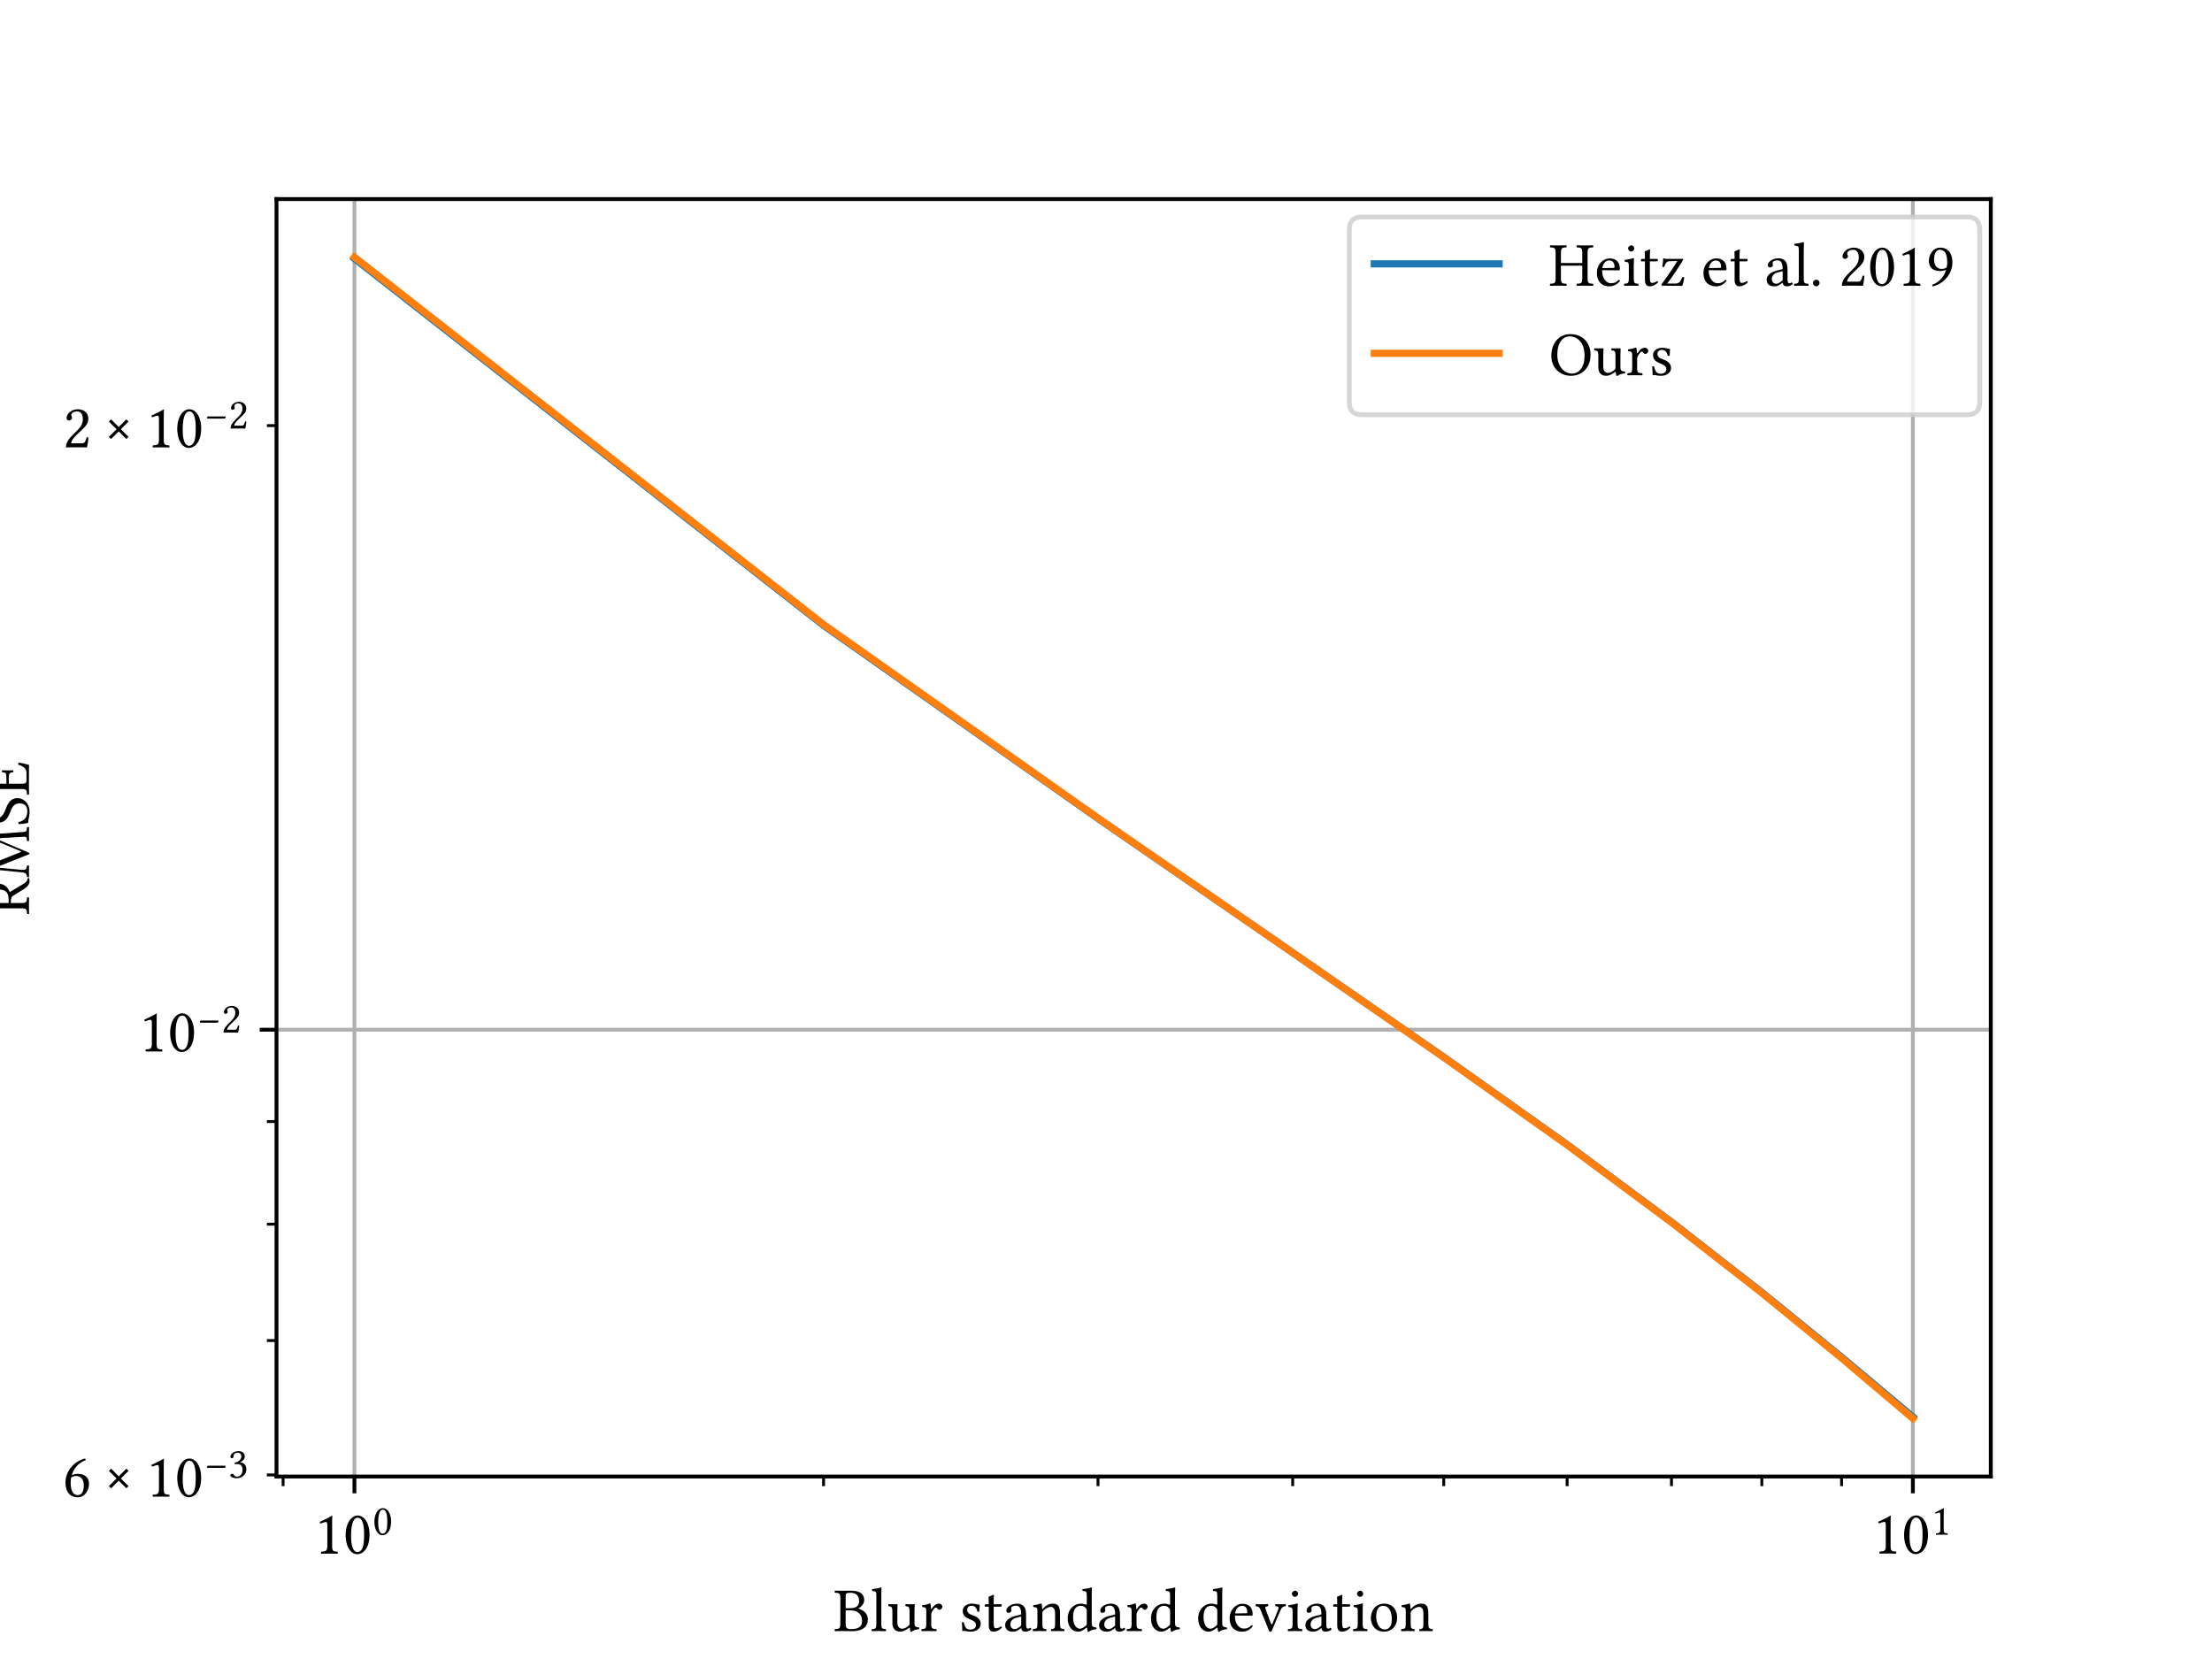 <?xml version="1.0" encoding="utf-8" standalone="no"?>
<!DOCTYPE svg PUBLIC "-//W3C//DTD SVG 1.1//EN"
  "http://www.w3.org/Graphics/SVG/1.1/DTD/svg11.dtd">
<!-- Created with matplotlib (https://matplotlib.org/) -->
<svg height="345.6pt" version="1.1" viewBox="0 0 460.8 345.6" width="460.8pt" xmlns="http://www.w3.org/2000/svg" xmlns:xlink="http://www.w3.org/1999/xlink">
 <defs>
  <style type="text/css">
*{stroke-linecap:butt;stroke-linejoin:round;}
  </style>
 </defs>
 <g id="figure_1">
  <g id="patch_1">
   <path d="M 0 345.6 
L 460.8 345.6 
L 460.8 0 
L 0 0 
z
" style="fill:#ffffff;"/>
  </g>
  <g id="axes_1">
   <g id="patch_2">
    <path d="M 57.6 307.584 
L 414.72 307.584 
L 414.72 41.472 
L 57.6 41.472 
z
" style="fill:#ffffff;"/>
   </g>
   <g id="matplotlib.axis_1">
    <g id="xtick_1">
     <g id="line2d_1">
      <path clip-path="url(#pabfbf38c8c)" d="M 73.833 307.584 
L 73.833 41.472 
" style="fill:none;stroke:#b0b0b0;stroke-linecap:square;stroke-width:0.8;"/>
     </g>
     <g id="line2d_2">
      <defs>
       <path d="M 0 0 
L 0 3.5 
" id="md119a4cafe" style="stroke:#000000;stroke-width:0.8;"/>
      </defs>
      <g>
       <use style="stroke:#000000;stroke-width:0.8;" x="73.833" xlink:href="#md119a4cafe" y="307.584"/>
      </g>
     </g>
     <g id="text_1">
      <!-- $\mathdefault{10^{0}}$ -->
      <defs>
       <path d="M 28.797 12.203 
L 28.797 46.906 
C 28.797 52.906 28.906 59 29.094 60.297 
C 29.094 60.703 28.797 60.797 28.5 60.797 
C 22.906 57.297 17.703 54.906 8.906 50.797 
C 9 49.594 9.5 48.703 10.406 48.094 
C 14.906 50 17.203 50.594 19.094 50.594 
C 20.703 50.594 21.094 48.203 21.094 44.797 
L 21.094 12.203 
C 21.094 3.906 18.406 3.406 11.406 3.094 
C 10.797 2.5 10.797 0.406 11.406 -0.203 
C 16.297 -0.094 19.797 0 25.297 0 
C 30 0 32.5 -0.094 37.5 -0.203 
C 38.094 0.406 38.094 2.5 37.5 3.094 
C 30.5 3.406 28.797 3.906 28.797 12.203 
z
" id="LinLibertineO-49"/>
       <path d="M 23.203 57.5 
C 24.906 57.5 26.5 56.906 27.703 55.797 
C 30.797 53.203 33.5 45.594 33.5 32.203 
C 33.5 23 33.203 16.703 31.797 11.594 
C 29.594 3.406 24.703 2.5 22.906 2.5 
C 13.594 2.5 12.594 19.594 12.594 28.297 
C 12.594 52.906 18.703 57.5 23.203 57.5 
z
M 22.797 -1 
C 30.5 -1 42.203 6.797 42.203 30.297 
C 42.203 40.203 39.797 48.703 35.406 54.5 
C 32.703 57.906 28.594 61 23.203 61 
C 13.297 61 3.906 49.203 3.906 29.406 
C 3.906 18.703 7.094 8.594 12.594 3.203 
C 15.5 0.297 18.906 -1 22.797 -1 
z
" id="LinLibertineO-48"/>
      </defs>
      <g transform="translate(65.448 323.658)scale(0.13 -0.13)">
       <use transform="translate(0 0.134)" xlink:href="#LinLibertineO-49"/>
       <use transform="translate(46.5 0.134)" xlink:href="#LinLibertineO-48"/>
       <use transform="translate(93.754 30.3)scale(0.7)" xlink:href="#LinLibertineO-48"/>
      </g>
     </g>
    </g>
    <g id="xtick_2">
     <g id="line2d_3">
      <path clip-path="url(#pabfbf38c8c)" d="M 398.487 307.584 
L 398.487 41.472 
" style="fill:none;stroke:#b0b0b0;stroke-linecap:square;stroke-width:0.8;"/>
     </g>
     <g id="line2d_4">
      <g>
       <use style="stroke:#000000;stroke-width:0.8;" x="398.487" xlink:href="#md119a4cafe" y="307.584"/>
      </g>
     </g>
     <g id="text_2">
      <!-- $\mathdefault{10^{1}}$ -->
      <g transform="translate(390.102 323.658)scale(0.13 -0.13)">
       <use transform="translate(0 0.277)" xlink:href="#LinLibertineO-49"/>
       <use transform="translate(46.5 0.277)" xlink:href="#LinLibertineO-48"/>
       <use transform="translate(93.754 30.442)scale(0.7)" xlink:href="#LinLibertineO-49"/>
      </g>
     </g>
    </g>
    <g id="xtick_3">
     <g id="line2d_5">
      <defs>
       <path d="M 0 0 
L 0 2 
" id="mea06bb6c69" style="stroke:#000000;stroke-width:0.6;"/>
      </defs>
      <g>
       <use style="stroke:#000000;stroke-width:0.6;" x="58.977" xlink:href="#mea06bb6c69" y="307.584"/>
      </g>
     </g>
    </g>
    <g id="xtick_4">
     <g id="line2d_6">
      <g>
       <use style="stroke:#000000;stroke-width:0.6;" x="171.563" xlink:href="#mea06bb6c69" y="307.584"/>
      </g>
     </g>
    </g>
    <g id="xtick_5">
     <g id="line2d_7">
      <g>
       <use style="stroke:#000000;stroke-width:0.6;" x="228.732" xlink:href="#mea06bb6c69" y="307.584"/>
      </g>
     </g>
    </g>
    <g id="xtick_6">
     <g id="line2d_8">
      <g>
       <use style="stroke:#000000;stroke-width:0.6;" x="269.294" xlink:href="#mea06bb6c69" y="307.584"/>
      </g>
     </g>
    </g>
    <g id="xtick_7">
     <g id="line2d_9">
      <g>
       <use style="stroke:#000000;stroke-width:0.6;" x="300.757" xlink:href="#mea06bb6c69" y="307.584"/>
      </g>
     </g>
    </g>
    <g id="xtick_8">
     <g id="line2d_10">
      <g>
       <use style="stroke:#000000;stroke-width:0.6;" x="326.463" xlink:href="#mea06bb6c69" y="307.584"/>
      </g>
     </g>
    </g>
    <g id="xtick_9">
     <g id="line2d_11">
      <g>
       <use style="stroke:#000000;stroke-width:0.6;" x="348.198" xlink:href="#mea06bb6c69" y="307.584"/>
      </g>
     </g>
    </g>
    <g id="xtick_10">
     <g id="line2d_12">
      <g>
       <use style="stroke:#000000;stroke-width:0.6;" x="367.025" xlink:href="#mea06bb6c69" y="307.584"/>
      </g>
     </g>
    </g>
    <g id="xtick_11">
     <g id="line2d_13">
      <g>
       <use style="stroke:#000000;stroke-width:0.6;" x="383.632" xlink:href="#mea06bb6c69" y="307.584"/>
      </g>
     </g>
    </g>
    <g id="text_3">
     <!-- Blur standard deviation -->
     <defs>
      <path d="M 19.094 55 
C 19.094 60.297 19.094 61.297 27.797 61.297 
C 33.406 61.297 40.703 58.297 40.703 48.094 
C 40.703 39.594 34.797 36.594 26.5 36.594 
L 19.094 36.594 
z
M 19.094 33.203 
L 26 33.203 
C 39.703 33.203 45.406 25.5 45.406 16.5 
C 45.406 9.203 42.594 3.094 27.406 3.094 
C 20.406 3.094 19.094 5.703 19.094 11.797 
z
M 14.797 64.5 
C 11.203 64.5 5.797 64.594 1.906 64.703 
C 1.297 64.094 1.297 62 1.906 61.406 
C 8.906 61.094 10.594 60.594 10.594 52.297 
L 10.594 12.203 
C 10.594 3.906 8.906 3.406 1.906 3.094 
C 1.297 2.5 1.297 0.406 1.906 -0.203 
C 5.797 -0.094 11.094 0 14.906 0 
C 18.406 0 21.094 -0.203 29.5 -0.203 
C 49.406 -0.203 54.703 9.797 54.703 18.406 
C 54.703 28 48 33.5 39.297 36 
L 39.297 36.203 
C 44.297 38.703 48.797 43.797 48.797 49.297 
C 48.797 56 45.906 64.703 27.297 64.703 
C 23.797 64.703 18.406 64.5 14.797 64.5 
z
" id="LinLibertineO-66"/>
      <path d="M 9.5 12.203 
C 9.5 3.906 8.406 3.406 2.297 3.094 
C 1.703 2.5 1.703 0.406 2.297 -0.203 
C 5.797 -0.094 9.5 0 13.5 0 
C 17.5 0 21.297 -0.094 24.594 -0.203 
C 25.203 0.406 25.203 2.5 24.594 3.094 
C 18.5 3.406 17.406 3.906 17.406 12.203 
L 17.406 58.297 
C 17.406 64.797 17.797 68.797 17.797 68.797 
C 17.797 69.5 17.406 69.797 16.5 69.797 
C 14 68.797 6.5 67.406 2.5 67.094 
C 2.297 66.297 2.5 64.703 3.094 64.094 
C 8.906 63.703 9.5 63.406 9.5 55.906 
z
" id="LinLibertineO-108"/>
      <path d="M 21.703 -1 
C 25.594 -1 30.297 1 35.203 5 
C 35.703 5.406 36.594 5.594 36.703 4.906 
C 36.906 2.297 37.797 -1 37.797 -1 
C 38.594 -1.297 39 -1.297 39.703 -1 
C 41.906 0.797 45.406 2.297 51.5 3 
C 52.094 3.594 52.094 5.094 51.5 5.703 
C 45.094 6.203 44.203 8.094 44.203 13 
L 44.203 32.203 
C 44.203 35.203 44.594 42.5 44.594 42.5 
C 44.594 42.797 44.297 43.094 43.797 43.094 
C 43.297 43 41.797 42.906 40.297 42.906 
C 37.094 42.906 33.5 43 30.094 43.094 
C 29.5 42.5 29.5 40.406 30.094 39.797 
C 35 39.5 36.297 38.297 36.297 31.703 
L 36.297 12.406 
C 36.297 10.5 36.094 9.703 34.703 8.5 
C 31 5.297 27.203 3.703 24.703 3.703 
C 21.703 3.703 16.703 5.094 16.703 14 
L 16.703 32.203 
C 16.703 35.203 17.094 42.5 17.094 42.5 
C 17.094 42.797 16.797 43.094 16.297 43.094 
C 15.797 43 14.297 42.906 12.797 42.906 
C 9.594 42.906 6 43 2.594 43.094 
C 2 42.5 2 40.406 2.594 39.797 
C 7.406 39.406 8.797 38.297 8.797 31.797 
L 8.797 12.594 
C 8.797 5.703 11.797 -1 21.703 -1 
z
" id="LinLibertineO-117"/>
      <path d="M 17.594 35.797 
C 17.406 39.797 17.203 42.297 16.797 43.406 
C 16.5 43.797 16.406 44.203 15.594 44.203 
C 12.797 43.094 10.203 42.203 3.297 41.297 
C 3.094 40.703 3.297 39.094 3.5 38.5 
C 8.906 38 10 37.5 10 31.703 
L 10 12.203 
C 10 3.906 8.797 3.5 2.594 3.094 
C 2 2.5 2 0.406 2.594 -0.203 
C 6.094 -0.094 10 0 14 0 
C 18 0 22.594 -0.094 26.094 -0.203 
C 26.703 0.406 26.703 2.5 26.094 3.094 
C 19.094 3.594 17.906 3.906 17.906 12.203 
L 17.906 26.094 
C 17.906 28.703 19.094 31 20.297 32.797 
C 21.406 34.406 23.703 37.703 24.906 37.703 
C 25.797 37.703 26.703 37.406 27.406 36.406 
C 28.203 35.406 29.297 34.094 31.094 34.094 
C 33.5 34.094 35.797 36.594 35.797 39.094 
C 35.797 41 34 43.906 29.797 43.906 
C 25.094 43.906 21 39.5 18.703 35.594 
C 18.094 34.5 17.594 35.297 17.594 35.797 
z
" id="LinLibertineO-114"/>
      <path id="LinLibertineO-32"/>
      <path d="M 4.797 13.797 
C 5.203 8.906 5.5 4.203 5.5 0 
C 6.5 0.203 7.5 0.297 8 0.297 
C 8.703 0.297 9.297 0.297 10 0.094 
C 12.703 -0.594 15.406 -1 19.094 -1 
C 24.703 -1 35 1.703 35 11.594 
C 35 18.406 30.094 22.406 23.297 24.906 
C 17.203 27.094 13.297 28.703 13.297 34.203 
C 13.297 38.297 16.906 40.594 20.297 40.594 
C 22.5 40.594 28.297 39.797 29.594 31.297 
C 30.203 30.703 32.203 30.797 32.797 31.406 
C 33.094 35 33.297 38.703 33.406 42 
C 30.297 42.5 25.5 43.906 20.297 43.906 
C 12.906 43.906 6.203 39.094 6.203 32.703 
C 6.203 25.406 9.5 22.297 17.203 19.094 
C 25.5 15.703 27.406 13.594 27.406 9.297 
C 27.406 4.406 22.594 2.297 18.906 2.297 
C 15 2.297 12.797 3.594 11.797 4.703 
C 9.594 7 8.5 11.406 7.906 13.906 
C 7.297 14.5 5.406 14.406 4.797 13.797 
z
" id="LinLibertineO-115"/>
      <path d="M 4.297 42.906 
C 2.906 42.906 2.5 41.703 2.5 40.906 
L 2.5 39.594 
C 2.5 39.094 2.594 39 3 39 
L 8.906 39 
L 8.906 8.906 
C 8.906 1.797 12 -1 16.594 -1 
C 21.203 -1 26.203 1.203 30.094 5.594 
C 29.906 6.594 29.297 7.203 28.297 7.297 
C 25.703 5.297 22.703 4.5 20.094 4.5 
C 17.406 4.5 16.797 7.5 16.797 13.703 
L 16.797 39 
L 27.203 39 
C 28.203 39 29.594 39.406 29.594 40.297 
L 29.594 42.297 
C 29.594 42.703 29.297 42.906 28.797 42.906 
L 16.797 42.906 
L 16.797 46.797 
C 16.797 53.297 17.203 57.297 17.203 57.297 
C 17.203 57.906 16.906 58.094 16.406 58.094 
C 15.906 58.094 15.094 57.703 14.203 57.203 
C 13 56.594 12 56.203 10.797 55.797 
C 9.594 55.5 8.594 55.094 8.594 54.5 
C 8.594 53.297 8.906 54 8.906 42.906 
z
" id="LinLibertineO-116"/>
      <path d="M 29.297 23.297 
L 29.297 10.094 
C 29.297 8.797 28.703 8.094 27.906 7.5 
C 25.297 5.406 21.906 3.094 19.094 3.094 
C 14.094 3.094 11.906 7.094 11.906 10.203 
C 11.906 14.703 14 19.297 21.406 21.203 
z
M 29.297 4.797 
C 29.906 1.703 30.906 -1 36 -1 
C 39.797 -1 43.406 0.703 45.5 2.703 
C 45.297 3.906 44.906 4.703 43.797 5.406 
C 43 4.703 41.297 3.797 40.094 3.797 
C 37.203 3.797 37.094 7.703 37.094 12.297 
L 37.094 27 
C 37.094 41.203 29.297 43.906 22 43.906 
C 13.797 43.906 5.5 38.5 5.5 32.797 
C 5.5 30.406 6.703 29.203 9 29.203 
C 11.906 29.203 13.703 31.297 13.703 32.594 
C 13.703 33.297 13.594 34 13.406 34.406 
C 13.297 34.703 13.203 35.297 13.203 36.406 
C 13.203 39.5 17.406 40.594 21.203 40.594 
C 24.594 40.594 29.297 38.906 29.297 27.594 
C 29.297 26.906 29 26.5 28.703 26.406 
L 20.094 24.297 
C 10.5 21.906 3.594 16.594 3.594 9.797 
C 3.594 1.594 9.203 -1 16.203 -1 
C 19.594 -1 22.703 -0.203 27.094 3.203 
L 29.094 4.797 
z
" id="LinLibertineO-97"/>
      <path d="M 18.406 35.797 
C 17.703 35.094 17.203 34.797 17.203 35.797 
C 17.094 38.5 16.797 42.297 16.406 43.406 
C 16.094 43.797 16 44.203 15.203 44.203 
C 12.406 43.094 9.797 42.203 2.906 41.297 
C 2.703 40.703 2.906 39.094 3.094 38.5 
C 8.5 38 9.594 37.5 9.594 31.703 
L 9.594 12.203 
C 9.594 4 8.594 3.594 2.594 3.094 
C 2 2.5 2 0.406 2.594 -0.203 
C 5.594 -0.094 9.594 0 13.594 0 
C 17.594 0 20.594 -0.094 23.594 -0.203 
C 24.203 0.406 24.203 2.5 23.594 3.094 
C 18.5 3.594 17.5 4 17.5 12.203 
L 17.5 28.594 
C 17.5 30.703 18.406 31.906 19.203 32.797 
C 23 36.5 27.5 38.703 31.406 38.703 
C 33.406 38.703 35.5 37.406 36.703 35.094 
C 37.703 33.094 37.906 30.406 37.906 27.406 
L 37.906 12.203 
C 37.906 4 36.906 3.594 31.703 3.094 
C 31.203 2.5 31.203 0.406 31.703 -0.203 
C 34.703 -0.094 37.906 0 41.906 0 
C 45.906 0 49.5 -0.094 52.5 -0.203 
C 53 0.406 53 2.5 52.5 3.094 
C 46.906 3.594 45.797 4 45.797 12.203 
L 45.797 27.094 
C 45.797 32.594 45.406 37.406 43.094 40.5 
C 41.406 42.703 38.297 43.906 34.797 43.906 
C 29.906 43.906 24.297 42.594 18.406 35.797 
z
" id="LinLibertineO-110"/>
      <path d="M 34.5 12.406 
C 34.5 10.5 34.297 9.703 32.906 8.5 
C 29.203 5.297 26 3.703 23.5 3.703 
C 18.094 3.703 12.5 9.594 12.5 22.094 
C 12.5 29.297 13.906 33.297 15.406 35.406 
C 18.5 40.094 22.703 40.406 24.703 40.406 
C 28.297 40.406 30.797 39.094 32.797 36.797 
C 34.203 35.203 34.5 34.5 34.5 31.406 
z
M 33.406 5 
C 33.797 5.406 34.797 5.594 34.906 4.906 
C 35.094 2.406 36 -1 36 -1 
C 36.797 -1.297 37.297 -1.297 37.906 -1 
C 40.094 0.797 43.594 2.297 49.703 3 
C 50.297 3.594 50.297 5.094 49.703 5.703 
C 43.297 6.203 42.406 8.094 42.406 13 
L 42.406 58.297 
C 42.406 64.797 42.797 68.797 42.797 68.797 
C 42.797 69.5 42.406 69.797 41.5 69.797 
C 39 68.797 31.5 67.406 27.5 67.094 
C 27.297 66.297 27.5 64.703 28.094 64.094 
C 33.297 63.797 34.5 64.297 34.5 55.906 
L 34.5 43.094 
C 34.5 42.406 34.297 42.203 33.594 42.203 
C 33.203 42.203 29.094 43.906 25.797 43.906 
C 19.203 43.906 14.797 41.703 10.797 37.906 
C 6.5 33.594 3.906 27.703 3.906 20.297 
C 3.906 8 10.094 -1 20.906 -1 
C 24.797 -1 28.5 1 33.406 5 
z
" id="LinLibertineO-100"/>
      <path d="M 12.406 28.203 
C 14.297 39.5 21.297 40.406 23.703 40.406 
C 27.5 40.406 32 38.297 32 29.906 
C 32 29 31.594 28.5 30.5 28.5 
z
M 38.594 9.297 
C 34.906 5.5 32 3.906 26.203 3.906 
C 22.594 3.906 18.406 6 15.297 11.094 
C 13.297 14.406 12.094 19 12.094 24.797 
L 38.703 24.594 
C 39.906 24.594 40.594 25.203 40.594 26.297 
C 40.594 34.703 37.594 43.703 23.703 43.703 
C 15 43.703 3.703 35.406 3.703 20.203 
C 3.703 14.594 5.094 9.203 8.406 5.406 
C 11.797 1.406 16.5 -1 23.703 -1 
C 31.297 -1 36.703 2.5 40.703 7.703 
C 40.406 8.703 39.797 9.203 38.594 9.297 
z
" id="LinLibertineO-101"/>
      <path d="M 32.5 39.797 
C 37.906 39.406 38.406 38.094 36.297 33.094 
L 28.297 13.5 
C 26.594 9.5 26.094 9.594 24.594 13.797 
L 17.297 33.094 
C 15.594 37.906 15.094 39.094 20.5 39.797 
C 21.094 40.406 21.094 42.5 20.5 43.094 
C 17.203 43 13.703 42.906 10.406 42.906 
C 7.094 42.906 4.094 43 1.094 43.094 
C 0.5 42.5 0.5 40.406 1.094 39.797 
C 6.406 39.094 7.094 37.5 9.094 32.5 
L 21.906 0.906 
C 22.5 -0.594 23.094 -1.203 24.406 -1.203 
C 25.406 -1.203 26 -0.594 26.797 1.094 
L 40.094 32.406 
C 42 36.703 43.094 39.297 48.703 39.797 
C 49.297 40.406 49.297 42.5 48.703 43.094 
C 46.703 43 44.297 42.906 41.703 42.906 
C 38.406 42.906 35 43 32.5 43.094 
C 31.906 42.5 31.906 40.406 32.5 39.797 
z
" id="LinLibertineO-118"/>
      <path d="M 9 59.906 
C 9 57.297 11.406 54.703 13.797 54.703 
C 16.594 54.703 19 57.297 19 59.5 
C 19 61.906 16.906 64.703 14.203 64.703 
C 11.797 64.703 9 62.297 9 59.906 
z
M 18.094 12.203 
L 18.094 32.094 
C 18.094 37.094 18.5 43.5 18.5 43.5 
C 18.5 43.906 18 44.203 17.203 44.203 
C 14.297 43.094 10.406 42.203 3.5 41.297 
C 3.297 40.703 3.5 39.094 3.703 38.5 
C 9.094 37.906 10.203 37.406 10.203 31.703 
L 10.203 12.203 
C 10.203 3.906 9.094 3.594 3 3.094 
C 2.406 2.5 2.406 0.406 3 -0.203 
C 6.297 -0.094 10.203 0 14.203 0 
C 18.203 0 22 -0.094 25.297 -0.203 
C 25.906 0.406 25.906 2.5 25.297 3.094 
C 19.203 3.5 18.094 3.906 18.094 12.203 
z
" id="LinLibertineO-105"/>
      <path d="M 4.094 20.5 
C 4.094 10.297 10.906 -1 25.094 -1 
C 31.5 -1 36.297 1.203 39.703 4.594 
C 44.203 8.906 46.297 15.203 46.297 21.406 
C 46.297 31.797 40.594 43.906 25.297 43.906 
C 18.703 43.906 13.203 41.203 9.594 36.906 
C 6 32.594 4.094 26.797 4.094 20.5 
z
M 23.797 40.406 
C 32.406 40.406 37.703 32.594 37.703 18.203 
C 37.703 5.594 31.203 2.5 26.5 2.5 
C 16.094 2.5 12.703 15.094 12.703 22.797 
C 12.703 31.5 14.797 40.406 23.797 40.406 
z
" id="LinLibertineO-111"/>
     </defs>
     <g transform="translate(173.683 339.774)scale(0.13 -0.13)">
      <use xlink:href="#LinLibertineO-66"/>
      <use x="58.8" xlink:href="#LinLibertineO-108"/>
      <use x="85.2" xlink:href="#LinLibertineO-117"/>
      <use x="138.3" xlink:href="#LinLibertineO-114"/>
      <use x="175.5" xlink:href="#LinLibertineO-32"/>
      <use x="200.5" xlink:href="#LinLibertineO-115"/>
      <use x="239.5" xlink:href="#LinLibertineO-116"/>
      <use x="271.1" xlink:href="#LinLibertineO-97"/>
      <use x="316.8" xlink:href="#LinLibertineO-110"/>
      <use x="371" xlink:href="#LinLibertineO-100"/>
      <use x="421.6" xlink:href="#LinLibertineO-97"/>
      <use x="467.3" xlink:href="#LinLibertineO-114"/>
      <use x="504.5" xlink:href="#LinLibertineO-100"/>
      <use x="555.1" xlink:href="#LinLibertineO-32"/>
      <use x="580.1" xlink:href="#LinLibertineO-100"/>
      <use x="630.7" xlink:href="#LinLibertineO-101"/>
      <use x="675.4" xlink:href="#LinLibertineO-118"/>
      <use x="725.1" xlink:href="#LinLibertineO-105"/>
      <use x="752.2" xlink:href="#LinLibertineO-97"/>
      <use x="797.9" xlink:href="#LinLibertineO-116"/>
      <use x="829.5" xlink:href="#LinLibertineO-105"/>
      <use x="856.6" xlink:href="#LinLibertineO-111"/>
      <use x="907" xlink:href="#LinLibertineO-110"/>
     </g>
    </g>
   </g>
   <g id="matplotlib.axis_2">
    <g id="ytick_1">
     <g id="line2d_14">
      <path clip-path="url(#pabfbf38c8c)" d="M 57.6 214.508 
L 414.72 214.508 
" style="fill:none;stroke:#b0b0b0;stroke-linecap:square;stroke-width:0.8;"/>
     </g>
     <g id="line2d_15">
      <defs>
       <path d="M 0 0 
L -3.5 0 
" id="md87e0282cd" style="stroke:#000000;stroke-width:0.8;"/>
      </defs>
      <g>
       <use style="stroke:#000000;stroke-width:0.8;" x="57.6" xlink:href="#md87e0282cd" y="214.508"/>
      </g>
     </g>
     <g id="text_4">
      <!-- $\mathdefault{10^{-2}}$ -->
      <defs>
       <path d="M 46.297 22.594 
C 47.594 22.594 49 24.906 49 25.906 
C 49 26.703 48.594 27.594 47.594 27.594 
L 8.5 27.594 
C 7.297 27.594 6 25.703 6 24.203 
C 6 23.406 6.594 22.594 7.5 22.594 
z
" id="LinLibertineO-8722"/>
       <path d="M 6.094 46.797 
C 6.094 44.703 8 42.906 10.094 42.906 
C 11.797 42.906 14.797 44.594 14.797 46.906 
C 14.797 47.703 14.594 48.297 14.406 49 
C 14.203 49.703 13.594 50.594 13.594 51.406 
C 13.594 53.906 16.203 57.5 23.5 57.5 
C 27.094 57.5 32.203 55 32.203 45.406 
C 32.203 39 29.906 33.797 24 27.797 
L 16.594 20.5 
C 6.797 10.5 5.203 5.703 5.203 -0.203 
C 5.203 -0.203 10.297 0 13.5 0 
L 31 0 
C 34.203 0 38.797 -0.203 38.797 -0.203 
C 40.094 5.094 41.094 12.594 41.203 15.594 
C 40.594 16.094 39.297 16.297 38.297 16.094 
C 36.594 9 34.906 6.5 31.297 6.5 
L 13.5 6.5 
C 13.5 11.297 20.406 18.094 20.906 18.594 
L 31 28.297 
C 36.703 33.797 41 38.203 41 45.797 
C 41 56.594 32.203 61 24.094 61 
C 13 61 6.094 52.797 6.094 46.797 
z
" id="LinLibertineO-50"/>
      </defs>
      <g transform="translate(28.89 219.045)scale(0.13 -0.13)">
       <use transform="translate(0 0.134)" xlink:href="#LinLibertineO-49"/>
       <use transform="translate(46.5 0.134)" xlink:href="#LinLibertineO-48"/>
       <use transform="translate(93.754 30.3)scale(0.7)" xlink:href="#LinLibertineO-8722"/>
       <use transform="translate(132.254 30.3)scale(0.7)" xlink:href="#LinLibertineO-50"/>
      </g>
     </g>
    </g>
    <g id="ytick_2">
     <g id="line2d_16">
      <defs>
       <path d="M 0 0 
L -2 0 
" id="mce5df897cb" style="stroke:#000000;stroke-width:0.6;"/>
      </defs>
      <g>
       <use style="stroke:#000000;stroke-width:0.6;" x="57.6" xlink:href="#mce5df897cb" y="307.251"/>
      </g>
     </g>
     <g id="text_5">
      <!-- $\mathdefault{6\times10^{-3}}$ -->
      <defs>
       <path d="M 13.5 30.703 
C 16.797 32.797 20 33 21.797 33 
C 31.594 33 33.797 23.406 33.797 18.406 
C 33.797 7.406 29.594 2.406 24.703 2.406 
C 18.406 2.406 12.703 5.797 12.703 22.906 
C 12.703 25.094 12.906 27.797 13.5 30.703 
z
M 14.406 34.297 
C 17.094 43.406 23.5 53.5 36.797 58.5 
C 36.797 59.703 36.406 60.594 35.594 61.094 
C 25.5 58.094 19.297 53.906 13.703 47.406 
C 7.5 40.203 4.406 31.094 4.406 23.203 
C 4.406 2.906 15.906 -1.094 23.594 -1.094 
C 36.703 -1.094 42.094 11.594 42.094 20.203 
C 42.094 28.797 37.5 36.5 23.906 36.5 
C 21.297 36.5 17.406 35.703 14.406 34.297 
z
" id="LinLibertineO-54"/>
       <path d="M 30.797 29 
L 43.094 41.297 
L 39.594 44.797 
L 27.406 32.5 
L 15.203 44.797 
L 11.594 41.297 
L 23.906 29 
L 11.594 16.797 
L 15.203 13.297 
L 27.406 25.5 
L 39.594 13.297 
L 43.094 16.797 
z
" id="LinLibertineO-215"/>
       <path d="M 21.5 57.5 
C 25.797 57.5 29.797 54.906 29.797 48.406 
C 29.797 43.406 24 35.797 14.094 34.406 
L 14.594 31.203 
C 16.297 31.406 18.094 31.406 19.406 31.406 
C 25.094 31.406 32.5 29.797 32.5 18.5 
C 32.5 5.203 23.594 2.5 20.094 2.5 
C 15 2.5 14.094 4.797 12.906 6.594 
C 11.906 8 10.594 9.203 8.594 9.203 
C 6.5 9.203 4.406 7.297 4.406 5.703 
C 4.406 1.703 12.797 -1 18.797 -1 
C 30.703 -1 41.297 6.703 41.297 19.906 
C 41.297 30.797 33.094 34.703 27.203 35.703 
L 27.094 35.906 
C 35.297 39.703 37.594 43.906 37.594 49.094 
C 37.594 52.094 36.906 54.594 34.5 57.094 
C 32.297 59.297 28.797 61 23.594 61 
C 8.906 61 4.703 51.406 4.703 48.094 
C 4.703 46.703 5.703 44.703 8.094 44.703 
C 11.594 44.703 12 48 12 49.906 
C 12 56.297 18.906 57.5 21.5 57.5 
z
" id="LinLibertineO-51"/>
      </defs>
      <g transform="translate(13.07 311.788)scale(0.13 -0.13)">
       <use transform="translate(0 0.134)" xlink:href="#LinLibertineO-54"/>
       <use transform="translate(62.3 0.134)" xlink:href="#LinLibertineO-215"/>
       <use transform="translate(133.1 0.134)" xlink:href="#LinLibertineO-49"/>
       <use transform="translate(179.6 0.134)" xlink:href="#LinLibertineO-48"/>
       <use transform="translate(226.854 30.3)scale(0.7)" xlink:href="#LinLibertineO-8722"/>
       <use transform="translate(265.354 30.3)scale(0.7)" xlink:href="#LinLibertineO-51"/>
      </g>
     </g>
    </g>
    <g id="ytick_3">
     <g id="line2d_17">
      <g>
       <use style="stroke:#000000;stroke-width:0.6;" x="57.6" xlink:href="#mce5df897cb" y="279.264"/>
      </g>
     </g>
    </g>
    <g id="ytick_4">
     <g id="line2d_18">
      <g>
       <use style="stroke:#000000;stroke-width:0.6;" x="57.6" xlink:href="#mce5df897cb" y="255.021"/>
      </g>
     </g>
    </g>
    <g id="ytick_5">
     <g id="line2d_19">
      <g>
       <use style="stroke:#000000;stroke-width:0.6;" x="57.6" xlink:href="#mce5df897cb" y="233.637"/>
      </g>
     </g>
    </g>
    <g id="ytick_6">
     <g id="line2d_20">
      <g>
       <use style="stroke:#000000;stroke-width:0.6;" x="57.6" xlink:href="#mce5df897cb" y="88.664"/>
      </g>
     </g>
     <g id="text_6">
      <!-- $\mathdefault{2\times10^{-2}}$ -->
      <g transform="translate(13.07 93.201)scale(0.13 -0.13)">
       <use transform="translate(0 0.134)" xlink:href="#LinLibertineO-50"/>
       <use transform="translate(62.3 0.134)" xlink:href="#LinLibertineO-215"/>
       <use transform="translate(133.1 0.134)" xlink:href="#LinLibertineO-49"/>
       <use transform="translate(179.6 0.134)" xlink:href="#LinLibertineO-48"/>
       <use transform="translate(226.854 30.3)scale(0.7)" xlink:href="#LinLibertineO-8722"/>
       <use transform="translate(265.354 30.3)scale(0.7)" xlink:href="#LinLibertineO-50"/>
      </g>
     </g>
    </g>
    <g id="text_7">
     <!-- RMSE -->
     <defs>
      <path d="M 27.203 61.797 
C 33.297 61.797 40.5 59.594 40.5 47.797 
C 40.5 35.297 33.406 32.5 23.703 32.5 
L 18.906 32.5 
L 18.906 55.406 
C 18.906 58.297 20.094 61.797 27.203 61.797 
z
M 18.906 12.203 
L 18.906 29.094 
C 27.297 29.094 29.094 27.594 30.594 25.297 
L 41.297 7.906 
C 44.094 3.203 48.5 -1 54.5 -1 
C 56 -1 57.703 -0.797 58.703 -0.297 
C 59 0.297 59 1.297 58.594 2.094 
C 54.094 2.094 51.594 5.406 49 9.797 
L 36.406 30.797 
C 40.703 32.203 49.703 37.406 49.703 47.906 
C 49.703 52.906 48 57 44.406 60.406 
C 39.594 64.906 33.406 65.203 27.094 65.203 
C 22.406 65.203 18.203 64.5 14.594 64.5 
C 11.094 64.5 6.406 64.594 1.703 64.703 
C 1.094 64.094 1.094 62 1.703 61.406 
C 8.703 61.094 10.406 60.594 10.406 52.297 
L 10.406 12.203 
C 10.406 3.906 8.703 3.406 1.703 3.094 
C 1.094 2.5 1.094 0.406 1.703 -0.203 
C 6.203 -0.094 10.797 0 14.703 0 
C 18.406 0 23.203 -0.094 27.594 -0.203 
C 28.203 0.406 28.203 2.5 27.594 3.094 
C 20.594 3.406 18.906 3.906 18.906 12.203 
z
" id="LinLibertineO-82"/>
      <path d="M 66.203 11.594 
C 66.703 3.5 66.406 3.406 59.906 3.094 
C 59.297 2.5 59.297 0.406 59.906 -0.203 
C 63.594 -0.094 67.594 0 70.594 0 
C 73.594 0 78.094 -0.094 81.5 -0.203 
C 82.094 0.406 82.094 2.5 81.5 3.094 
C 74.703 3.406 74.297 3.797 73.797 12.094 
L 70.797 54.203 
C 70.406 59.594 70.906 61 77.703 61.406 
C 78.297 62 78.297 64.094 77.703 64.703 
L 64.594 64.5 
L 43.406 13.797 
C 43 12.797 42.703 12.406 42.5 12.406 
C 42.297 12.406 42 12.906 41.703 13.703 
L 21.203 64.5 
L 6.703 64.703 
C 6.094 64.094 6.094 62 6.703 61.406 
C 13.594 61 14.203 60.797 13.5 53.297 
L 9.406 12.094 
C 8.906 6.094 7.703 3.594 2 3.094 
C 1.406 2.5 1.406 0.406 2 -0.203 
C 5 -0.094 8.203 0 10.594 0 
C 13 0 17 -0.094 20 -0.203 
C 20.594 0.406 20.594 2.5 20 3.094 
C 13.406 3.594 12.797 6.594 13.406 12.297 
L 17.203 52.406 
L 17.406 52.406 
L 38.094 0.5 
C 38.297 -0.297 39 -1 39.594 -1 
C 40.203 -1 40.594 -0.297 41 0.5 
L 63.5 53.406 
L 63.703 53.406 
z
" id="LinLibertineO-77"/>
      <path d="M 39.406 63.094 
C 33.594 63.906 33.906 65.797 24.094 65.797 
C 14 65.797 5.094 59.094 5.094 48.5 
C 5.094 37.906 13.703 33.094 22.5 29.797 
C 28.594 27.406 36 24.594 36 14.906 
C 36 6.797 31.406 2.594 23.5 2.594 
C 14.094 2.594 8.094 6.797 5.906 16.797 
C 4.703 17.203 3.594 17 2.703 16.5 
C 3.094 8.797 3.5 6.203 4.703 1.297 
C 11 1.297 13.703 -1 22.594 -1 
C 27.203 -1 31.5 0.094 35 2.203 
C 40.703 5.797 44.406 12 44.406 18.406 
C 44.406 29 36.297 33.703 28.094 36.703 
C 22.203 39 12.203 42.703 12.203 51.203 
C 12.203 56.797 17.297 62.406 23.094 62.406 
C 32.906 62.406 36 56.203 38 49.594 
C 39 49.406 40.297 49.5 41.203 50.203 
C 40.906 55 40.5 57.797 39.406 63.094 
z
" id="LinLibertineO-83"/>
      <path d="M 28.094 36.094 
L 19 36.094 
L 19 54.094 
C 19 58.5 20.203 60.5 25.594 60.5 
L 33.094 60.5 
C 40.594 60.5 42.203 56.5 44.406 49.594 
C 45.594 49.406 46.703 49.594 47.703 50.094 
C 47.203 54.203 45.703 63.797 45.5 64.594 
C 45.5 64.797 45.406 64.906 45.094 64.906 
C 43.406 64.594 42.594 64.5 40.203 64.5 
L 14.703 64.5 
C 11.594 64.5 5.797 64.594 1.797 64.703 
C 1.203 64.094 1.203 62 1.797 61.406 
C 8.797 61.094 10.5 60.594 10.5 52.297 
L 10.5 12.203 
C 10.5 3.906 8.797 3.406 1.797 3.094 
C 1.203 2.5 1.203 0.406 1.797 -0.203 
C 5.5 -0.094 11.5 0 14.797 0 
L 36.297 0 
C 41.094 0 49.094 -0.203 49.094 -0.203 
C 50.5 4.797 52 11.406 52.797 16.5 
C 51.703 17 50.594 17.297 49.297 17 
C 47.297 9.797 43.797 3.906 36.203 3.906 
L 24.594 3.906 
C 20.406 3.906 19 5.5 19 10.203 
L 19 32.297 
L 28.094 32.297 
C 36.594 32.297 36.906 30 37.203 25.5 
C 37.797 24.906 39.906 24.906 40.5 25.5 
C 40.406 28.094 40.297 30.797 40.297 34.297 
C 40.297 37.094 40.406 40.5 40.5 42.906 
C 39.906 43.5 37.797 43.5 37.203 42.906 
C 36.906 37.406 36.594 36.094 28.094 36.094 
z
" id="LinLibertineO-69"/>
     </defs>
     <g transform="translate(6.027 190.571)rotate(-90)scale(0.13 -0.13)">
      <use xlink:href="#LinLibertineO-82"/>
      <use x="58.7" xlink:href="#LinLibertineO-77"/>
      <use x="142.6" xlink:href="#LinLibertineO-83"/>
      <use x="191.1" xlink:href="#LinLibertineO-69"/>
     </g>
    </g>
   </g>
   <g id="line2d_21">
    <path clip-path="url(#pabfbf38c8c)" d="M 73.833 53.845 
L 171.563 130.271 
L 228.732 170.502 
L 269.294 198.459 
L 300.757 220.209 
L 326.463 238.44 
L 348.198 254.556 
L 367.025 269.223 
L 383.632 282.722 
L 398.487 295.185 
" style="fill:none;stroke:#1f77b4;stroke-linecap:square;stroke-width:1.5;"/>
   </g>
   <g id="line2d_22">
    <path clip-path="url(#pabfbf38c8c)" d="M 73.833 53.568 
L 171.563 130.091 
L 228.732 170.416 
L 269.294 198.454 
L 300.757 220.248 
L 326.463 238.493 
L 348.198 254.621 
L 367.025 269.324 
L 383.632 282.9 
L 398.487 295.488 
" style="fill:none;stroke:#ff7f0e;stroke-linecap:square;stroke-width:1.5;"/>
   </g>
   <g id="patch_3">
    <path d="M 57.6 307.584 
L 57.6 41.472 
" style="fill:none;stroke:#000000;stroke-linecap:square;stroke-linejoin:miter;stroke-width:0.8;"/>
   </g>
   <g id="patch_4">
    <path d="M 414.72 307.584 
L 414.72 41.472 
" style="fill:none;stroke:#000000;stroke-linecap:square;stroke-linejoin:miter;stroke-width:0.8;"/>
   </g>
   <g id="patch_5">
    <path d="M 57.6 307.584 
L 414.72 307.584 
" style="fill:none;stroke:#000000;stroke-linecap:square;stroke-linejoin:miter;stroke-width:0.8;"/>
   </g>
   <g id="patch_6">
    <path d="M 57.6 41.472 
L 414.72 41.472 
" style="fill:none;stroke:#000000;stroke-linecap:square;stroke-linejoin:miter;stroke-width:0.8;"/>
   </g>
  </g>
  <g id="legend_1">
   <g id="patch_7">
    <path d="M 283.688 86.4 
L 409.814 86.4 
Q 412.414 86.4 412.414 83.8 
L 412.414 47.814 
Q 412.414 45.214 409.814 45.214 
L 283.688 45.214 
Q 281.088 45.214 281.088 47.814 
L 281.088 83.8 
Q 281.088 86.4 283.688 86.4 
z
" style="fill:#ffffff;opacity:0.8;stroke:#cccccc;stroke-linejoin:miter;"/>
   </g>
   <g id="line2d_23">
    <path d="M 286.288 54.964 
L 312.288 54.964 
" style="fill:none;stroke:#1f77b4;stroke-linecap:square;stroke-width:1.5;"/>
   </g>
   <g id="line2d_24"/>
   <g id="text_8">
    <!-- Heitz et al. 2019 -->
    <defs>
     <path d="M 61.797 12.203 
L 61.797 52.297 
C 61.797 60.594 63.5 61.094 70.5 61.406 
C 71.094 62 71.094 64.094 70.5 64.703 
C 66.406 64.594 61.297 64.5 57.5 64.5 
C 53.703 64.5 49 64.594 44.594 64.703 
C 44 64.094 44 62 44.594 61.406 
C 51.594 61.094 53.297 60.594 53.297 52.297 
L 53.297 36.297 
L 19.094 36.297 
L 19.094 52.297 
C 19.094 60.594 20.797 61.094 27.797 61.406 
C 28.406 62 28.406 64.094 27.797 64.703 
C 24 64.594 19.906 64.5 14.797 64.5 
C 9.797 64.5 5.703 64.594 1.906 64.703 
C 1.297 64.094 1.297 62 1.906 61.406 
C 8.906 61.094 10.594 60.594 10.594 52.297 
L 10.594 12.203 
C 10.594 3.906 8.906 3.406 1.906 3.094 
C 1.297 2.5 1.297 0.406 1.906 -0.203 
C 6.297 -0.094 11.094 0 14.906 0 
C 18.5 0 23.406 -0.094 27.797 -0.203 
C 28.406 0.406 28.406 2.5 27.797 3.094 
C 20.797 3.406 19.094 3.906 19.094 12.203 
L 19.094 32.094 
L 53.297 32.094 
L 53.297 12.203 
C 53.297 3.906 51.594 3.406 44.594 3.094 
C 44 2.5 44 0.406 44.594 -0.203 
C 49.094 -0.094 53.797 0 57.594 0 
C 61.297 0 66.094 -0.094 70.5 -0.203 
C 71.094 0.406 71.094 2.5 70.5 3.094 
C 63.5 3.406 61.797 3.906 61.797 12.203 
z
" id="LinLibertineO-72"/>
     <path d="M 7.094 43.906 
C 6.797 43.906 6.5 43.5 6.5 43.297 
C 6.406 38.797 5.906 35.297 5 30.406 
C 5.797 30 7.094 29.797 8.297 30.094 
C 10.297 37.406 13.406 39.094 16.406 39.203 
L 29.203 39.5 
C 22.406 28.094 12.406 13.703 4.594 3.203 
C 3.703 2 3.703 1.703 3.703 1.203 
C 3.703 0.5 4.5 0 6 0 
L 37.203 -0.297 
C 38.406 3.094 39.703 8.297 40.406 13.297 
C 39.703 13.594 38.594 13.906 37.406 13.906 
L 36 11 
C 33.406 5.703 31.406 3.5 26.203 3.406 
L 12.906 3.406 
C 20.297 12.797 30.703 28.5 36.906 38.703 
C 38.406 41.203 38.703 42 38.703 42.406 
C 38.703 42.797 38.203 43.094 37.5 43.094 
C 37 43.094 34.203 42.906 31.297 42.906 
L 13 42.906 
C 9.703 42.906 8.5 43.297 7.094 43.906 
z
" id="LinLibertineO-122"/>
     <path d="M 5.703 4.297 
C 5.703 1.406 8.094 -1 11 -1 
C 13.906 -1 16.297 1.406 16.297 4.297 
C 16.297 7.203 13.906 9.594 11 9.594 
C 8.094 9.594 5.703 7.203 5.703 4.297 
z
" id="LinLibertineO-46"/>
     <path d="M 33.5 29.203 
C 30.297 27 27 26.906 25.297 26.906 
C 15.5 26.906 13.297 36.5 13.297 41.5 
C 13.297 52.5 17.5 57.5 22.406 57.5 
C 28.703 57.5 34.406 54.094 34.406 37 
C 34.406 34.703 34.094 32 33.5 29.203 
z
M 32.594 25.5 
C 29.906 16.406 23.594 6.297 10.297 1.406 
C 10.297 0.203 10.703 -0.703 11.5 -1.203 
C 21.594 1.797 27.797 6 33.406 12.5 
C 39.594 19.703 42.703 28.797 42.703 36.703 
C 42.703 57 31.203 61 23.5 61 
C 10.406 61 5 48.297 5 39.703 
C 5 31.094 9.594 23.406 23.203 23.406 
C 25.797 23.406 29.594 24.203 32.594 25.5 
z
" id="LinLibertineO-57"/>
    </defs>
    <g transform="translate(322.688 59.514)scale(0.13 -0.13)">
     <use xlink:href="#LinLibertineO-72"/>
     <use x="73" xlink:href="#LinLibertineO-101"/>
     <use x="117.7" xlink:href="#LinLibertineO-105"/>
     <use x="144.8" xlink:href="#LinLibertineO-116"/>
     <use x="176.4" xlink:href="#LinLibertineO-122"/>
     <use x="218.8" xlink:href="#LinLibertineO-32"/>
     <use x="243.8" xlink:href="#LinLibertineO-101"/>
     <use x="288.5" xlink:href="#LinLibertineO-116"/>
     <use x="320.1" xlink:href="#LinLibertineO-32"/>
     <use x="345.1" xlink:href="#LinLibertineO-97"/>
     <use x="390.8" xlink:href="#LinLibertineO-108"/>
     <use x="417.2" xlink:href="#LinLibertineO-46"/>
     <use x="439.2" xlink:href="#LinLibertineO-32"/>
     <use x="464.2" xlink:href="#LinLibertineO-50"/>
     <use x="510.7" xlink:href="#LinLibertineO-48"/>
     <use x="557.2" xlink:href="#LinLibertineO-49"/>
     <use x="603.7" xlink:href="#LinLibertineO-57"/>
    </g>
   </g>
   <g id="line2d_25">
    <path d="M 286.288 73.607 
L 312.288 73.607 
" style="fill:none;stroke:#ff7f0e;stroke-linecap:square;stroke-width:1.5;"/>
   </g>
   <g id="line2d_26"/>
   <g id="text_9">
    <!-- Ours -->
    <defs>
     <path d="M 33.094 62.203 
C 46.297 62.203 57 51.203 57 31 
C 57 13.094 48.406 2.594 37 2.594 
C 24.797 2.594 13.297 13.5 13.297 32.703 
C 13.297 53.703 23.203 62.203 33.094 62.203 
z
M 66.594 32.906 
C 66.594 53.594 52.297 65.797 34.406 65.797 
C 15 65.797 3.703 50.297 3.703 31 
C 3.703 11.297 18 -1 35 -1 
C 46 -1 54.906 3.703 60.406 11.594 
C 64.406 17.203 66.594 24.5 66.594 32.906 
z
" id="LinLibertineO-79"/>
    </defs>
    <g transform="translate(322.688 78.157)scale(0.13 -0.13)">
     <use xlink:href="#LinLibertineO-79"/>
     <use x="70.2" xlink:href="#LinLibertineO-117"/>
     <use x="123.3" xlink:href="#LinLibertineO-114"/>
     <use x="160.5" xlink:href="#LinLibertineO-115"/>
    </g>
   </g>
  </g>
 </g>
 <defs>
  <clipPath id="pabfbf38c8c">
   <rect height="266.112" width="357.12" x="57.6" y="41.472"/>
  </clipPath>
 </defs>
</svg>
